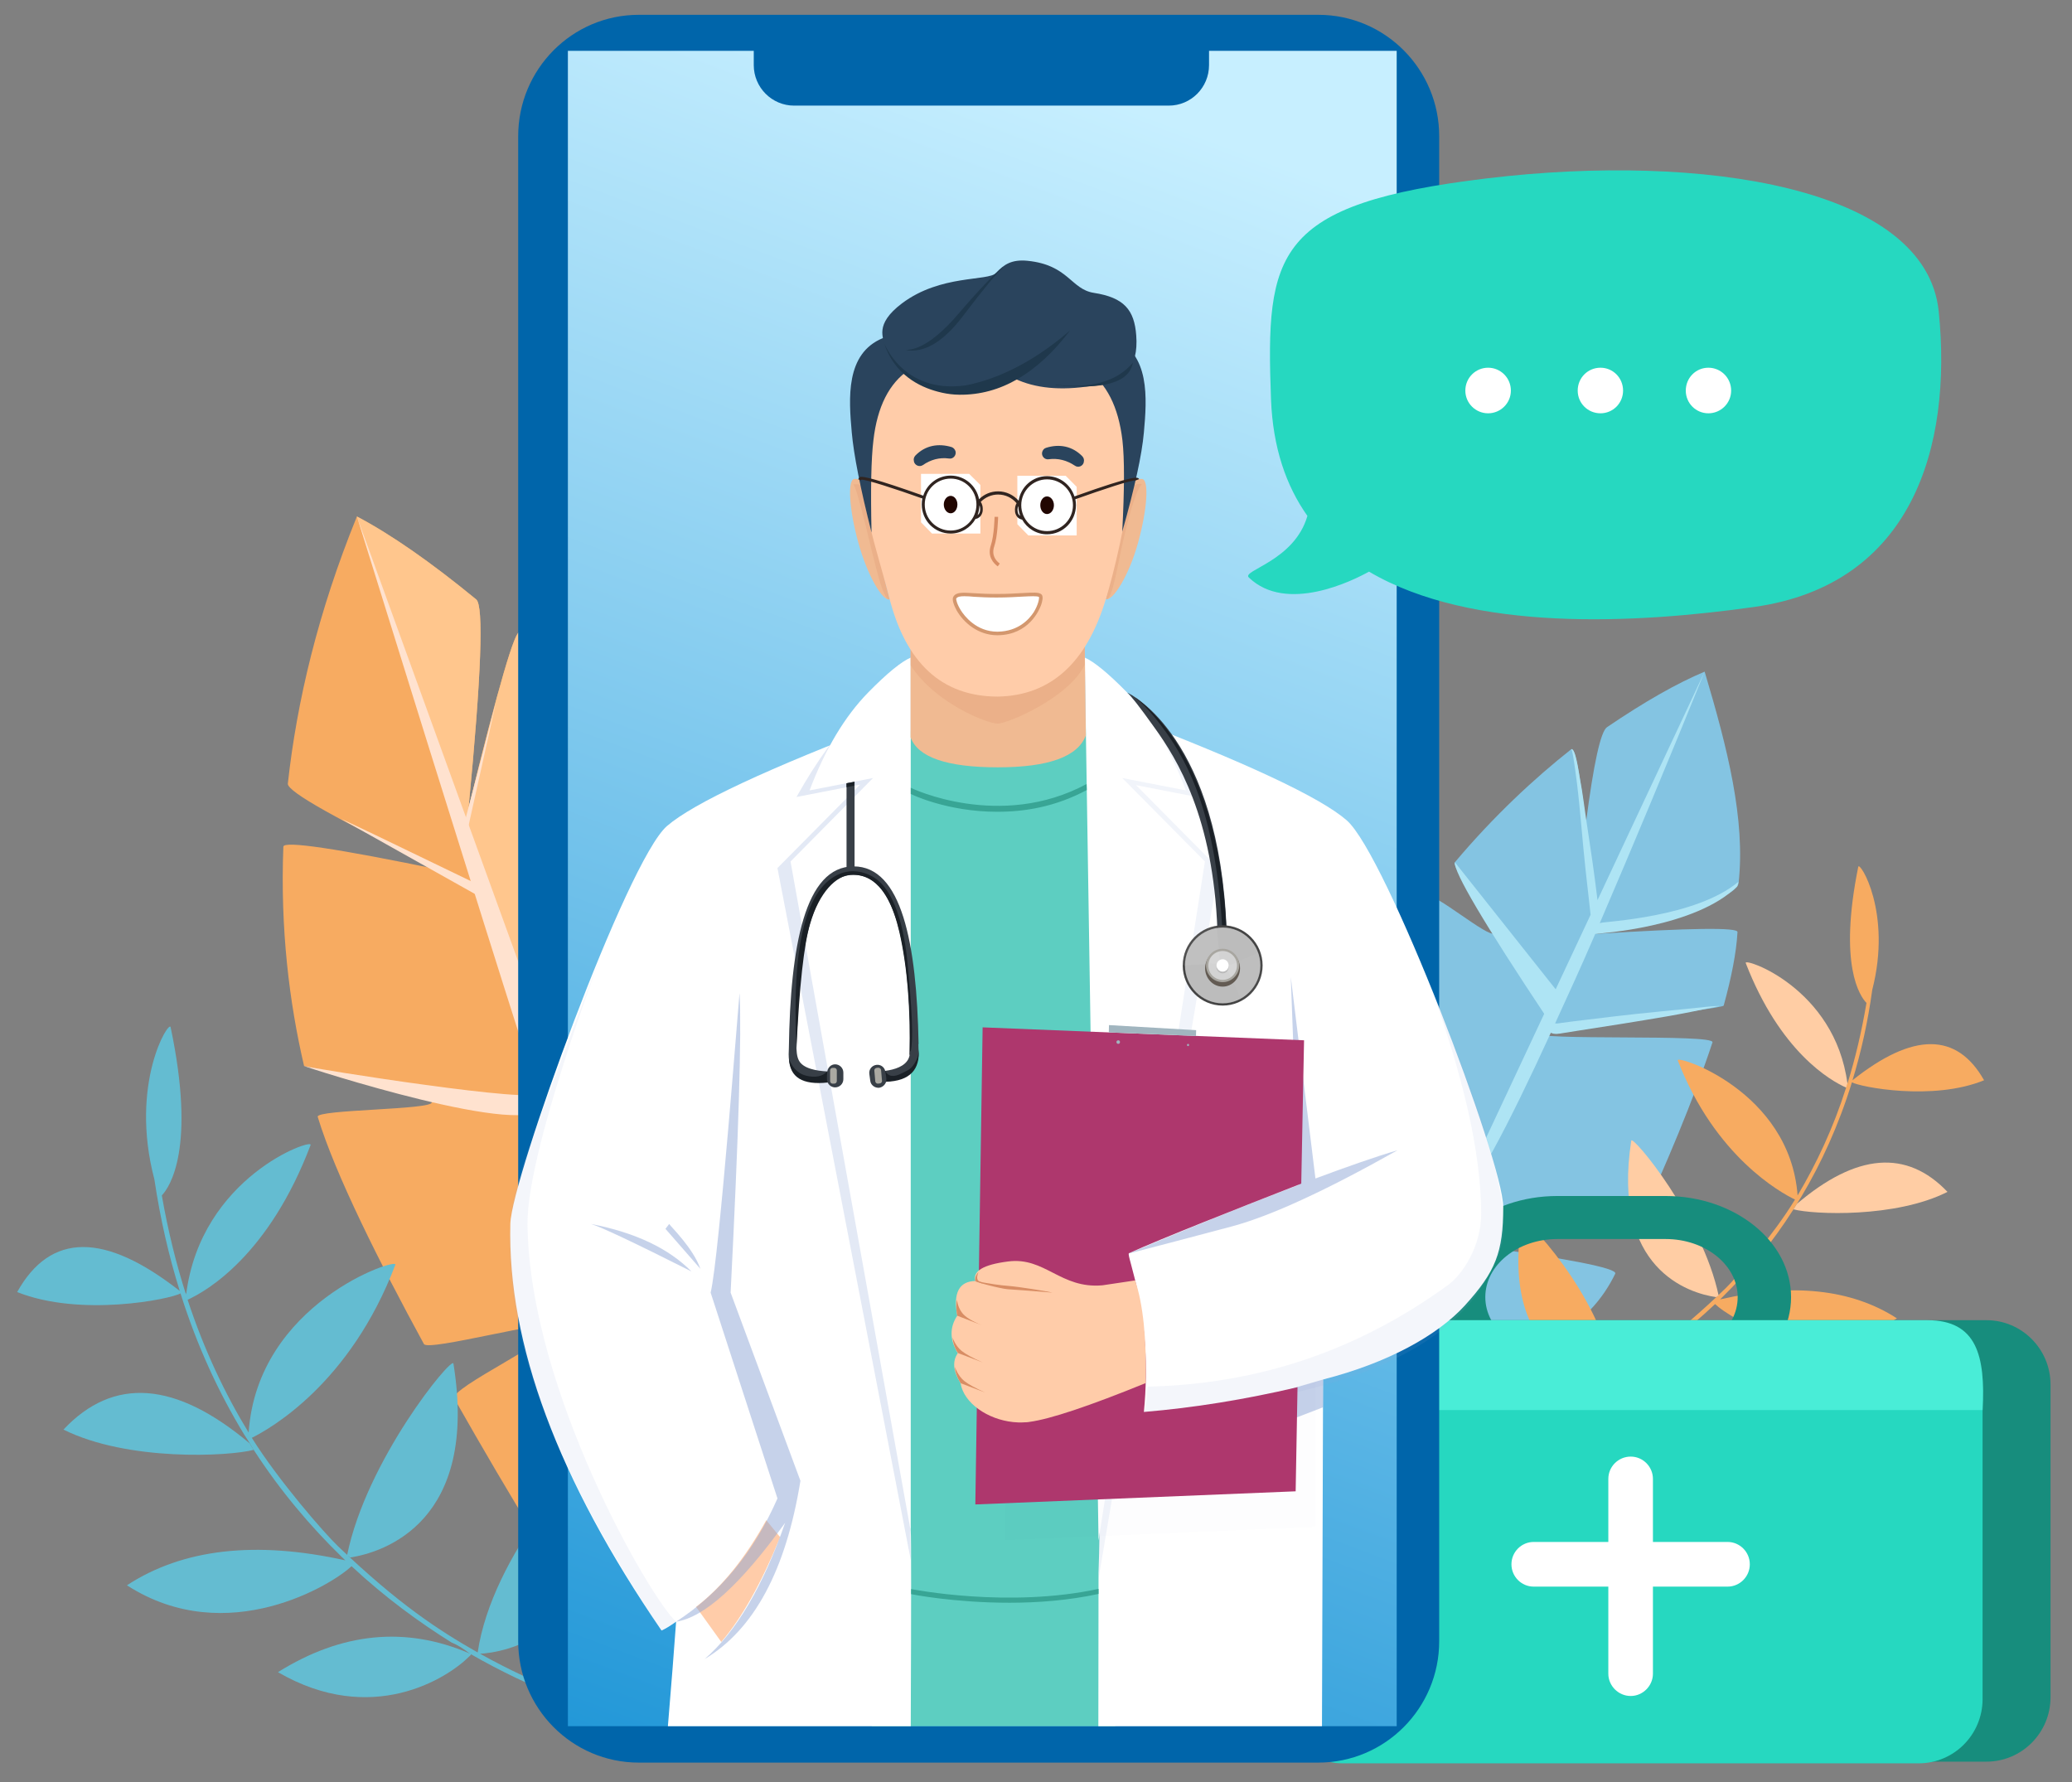 <svg width="143" height="123" viewBox="0 0 143 123" fill="none" xmlns="http://www.w3.org/2000/svg">
<rect x="0" y="0" width="143" height="123" fill="#808080" stroke="none"/>
<path d="M119.991 60.943C119.888 61.815 116.59 62.985 110.097 64.452C116.667 64.038 119.94 63.995 119.914 64.323C119.837 65.747 119.489 67.482 118.961 69.398C118.896 69.644 106.065 71.016 105.988 71.275C105.807 71.858 118.381 71.327 118.188 71.936C116.848 75.988 114.928 80.507 113.073 84.533C112.901 84.896 108.839 85.332 100.886 85.841C108.126 86.834 111.656 87.52 111.476 87.9C109.917 91.124 105.807 95.422 93.221 94.166L82.605 89.764C84.112 81.776 94.535 67.184 98.515 61.876C98.838 61.448 102.793 64.814 103.128 64.4C103.424 64.038 100.1 59.869 100.409 59.506C103.102 56.308 105.91 53.706 108.435 51.712C108.684 51.513 109.024 53.209 109.453 56.8C109.985 52.683 110.471 50.477 110.909 50.184C113.503 48.423 115.748 47.146 117.647 46.352C119.231 51.66 120.468 56.554 119.991 60.943Z" fill="#84C4E2"/>
<path d="M100.512 82.902L109.775 63.131C109.749 62.898 109.723 62.665 109.698 62.432C109.608 61.63 109.517 60.814 109.427 60.011C109.208 58.03 109.079 56.036 108.835 54.055C108.637 52.476 108.504 51.694 108.435 51.712C108.731 51.582 108.95 53.227 109.054 53.822C109.234 54.754 109.324 55.57 109.466 56.515C109.749 58.38 110.033 60.244 110.252 62.121L117.646 46.352C115.139 52.532 112.725 58.319 110.406 63.714C110.432 63.705 110.458 63.697 110.484 63.688C110.754 63.597 117.054 63.313 119.978 60.853L119.901 61.163C117.015 64.025 110.342 64.413 110.097 64.452C108.912 67.184 108.512 68.025 107.327 70.628C107.469 70.654 107.662 70.602 107.791 70.589C108.057 70.555 108.324 70.52 108.59 70.485C109.517 70.373 110.445 70.261 111.372 70.149C113.524 69.89 115.688 69.709 117.84 69.475C118.175 69.441 118.458 69.424 118.69 69.424C117.273 69.726 116.096 69.959 115.16 70.123C113.047 70.485 110.934 70.822 108.809 71.146C108.508 71.198 108.212 71.245 107.92 71.288C107.611 71.34 107.289 71.405 107.031 71.275C104.145 77.568 101.53 82.63 100.512 82.902Z" fill="#AEE4F4"/>
<path d="M99.507 86.022L99.649 85.323L113.073 84.533C111.02 84.956 106.499 85.453 99.507 86.022Z" fill="#4E9DC4"/>
<path d="M100.409 59.506L107.559 68.517L106.747 70.227C102.427 63.736 100.315 60.162 100.409 59.506Z" fill="#AEE4F4"/>
<path d="M24.632 35.644C26.977 36.878 29.721 38.786 32.864 41.367C33.397 41.798 33.221 46.597 32.336 55.764C34.389 47.392 35.57 43.348 35.879 43.633C38.984 46.572 42.436 50.417 45.618 55.052C45.824 55.35 43.158 59.415 43.364 59.726C48.414 67.339 55.577 73.243 56.659 84.611C57.157 89.246 57.153 91.413 56.646 91.111C56.131 90.808 49.552 95.759 36.91 105.961C35.226 103.225 33.375 100.079 31.357 96.523C30.958 95.811 38.661 92.263 38.249 91.512C37.953 90.994 29.553 93.286 29.257 92.755C26.217 87.175 23.138 81.063 21.927 77.076C21.772 76.558 29.94 76.597 29.798 76.066C29.686 75.643 26.749 74.81 20.986 73.567C19.968 69.204 19.337 64.128 19.556 58.431C19.573 58.008 23.236 58.552 30.545 60.063C23.365 56.619 19.805 54.625 19.865 54.081C20.484 48.436 21.94 42.26 24.632 35.644Z" fill="#F7AB61"/>
<path d="M24.632 35.644C26.977 36.878 29.721 38.786 32.864 41.367C33.397 41.798 33.221 46.597 32.336 55.764C34.389 47.392 35.57 43.348 35.879 43.633C38.984 46.572 42.436 50.417 45.618 55.052C45.837 55.363 44.188 57.991 44.394 58.302C49.432 65.915 55.577 73.256 56.659 84.611C57.157 89.246 57.153 91.413 56.646 91.111C56.131 90.808 50.51 87.136 39.782 80.092L24.632 35.644Z" fill="#FFC68D"/>
<path d="M42.385 84.611C41.096 84.145 40.414 84.689 37.45 76.273C36.935 78.785 21.025 73.619 20.986 73.567C21.514 73.735 37.45 76.273 37.141 75.405C36.325 73.084 32.156 59.83 24.632 35.644L42.385 84.611Z" fill="#FFE2CF"/>
<path d="M23.563 56.528C23.649 56.537 26.693 57.995 32.697 60.904L33.122 61.888L23.563 56.528Z" fill="#FFE2CF"/>
<path d="M32.04 58.315L31.924 57.292L34.243 48.423L32.04 58.315Z" fill="#FFE2CF"/>
<path d="M55.744 118.235C54.842 119.103 52.949 119.608 50.411 119.608C47.203 119.608 42.952 118.818 38.327 116.979C36.716 116.345 34.668 115.413 32.401 114.105C32.027 113.807 31.615 113.535 31.164 113.354C28.948 111.969 26.577 110.247 24.259 108.085C23.047 109.276 15.691 113.872 8.76 109.405C12.617 106.885 17.641 106.311 23.833 107.683C23.747 107.605 23.666 107.528 23.589 107.45C23.571 107.45 23.563 107.45 23.563 107.45C23.563 107.441 23.563 107.433 23.563 107.424C21.437 105.353 19.363 102.919 17.508 100.057C17.418 99.889 16.838 98.957 16.825 98.957C15.112 96.134 13.604 92.91 12.458 89.259C11.762 89.66 5.565 90.916 1.185 89.168C3.478 85.051 7.219 85.025 12.406 89.091C11.659 86.708 11.066 84.145 10.654 81.387C8.915 74.771 11.672 70.369 11.775 70.887C13.54 79.264 11.711 81.918 11.169 82.501C11.595 84.948 12.162 87.226 12.844 89.363C12.844 89.311 12.844 89.272 12.857 89.22C12.866 89.281 12.879 89.341 12.896 89.401C12.921 89.496 12.952 89.591 12.986 89.686C12.969 89.695 12.956 89.699 12.947 89.699C14.081 93.143 15.524 96.186 17.16 98.866C17.765 89.906 27.479 86.76 27.286 87.278C24.168 95.513 18.603 98.62 17.379 99.228C19.208 102.155 22.378 105.806 23.344 106.725C27.505 110.7 30.275 112.513 32.967 114.04C33.972 107.217 40.607 100.238 40.697 100.782C42.681 113.108 34.449 114.053 33.135 114.131C35.157 115.257 36.987 116.086 38.443 116.669C44.729 119.155 53.039 120.372 55.512 118.002L55.744 118.235Z" fill="#64BCD1"/>
<path d="M32.388 114.312C30.893 115.814 25.663 119.167 19.183 115.4C23.589 112.646 27.994 112.215 32.401 114.105C32.413 114.118 32.671 114.066 32.388 114.312Z" fill="#64BCD1"/>
<path d="M12.947 89.699C12.909 89.596 12.883 89.388 12.844 89.362C13.849 81.193 21.63 78.526 21.437 79.018C18.564 86.605 14.287 89.091 12.947 89.699Z" fill="#64BCD1"/>
<path d="M17.237 99.617C17.246 99.643 17.336 99.79 17.508 100.057C15.807 100.51 8.825 100.873 4.38 98.659C7.833 94.99 12.118 95.31 17.237 99.617Z" fill="#64BCD1"/>
<path d="M24.155 107.489C24.078 107.424 24.001 107.36 23.949 107.36C25.276 100.769 31.202 93.571 31.293 94.101C33.057 105.003 26.526 107.126 24.155 107.489Z" fill="#64BCD1"/>
<path d="M93.117 98.219C95.14 100.122 101.865 99.086 106.928 97.04C108.113 96.561 109.582 95.875 111.218 94.956C110.149 94.904 103.475 94.179 105.021 84.197C105.086 83.743 110.496 89.35 111.347 94.878C113.524 93.622 115.753 92.133 119.102 88.897C119.875 88.146 122.426 85.181 123.882 82.785C122.89 82.306 118.368 79.82 115.791 73.178C115.637 72.764 123.521 75.25 124.062 82.501C125.363 80.312 126.523 77.852 127.412 75.056C127.403 75.047 127.394 75.043 127.386 75.043C127.412 74.965 127.433 74.888 127.45 74.81C127.467 74.758 127.48 74.71 127.489 74.667C127.489 74.702 127.493 74.741 127.502 74.784C128.043 73.049 128.481 71.198 128.816 69.216C128.365 68.75 126.871 66.614 128.249 59.817C128.339 59.402 130.594 62.95 129.215 68.31C128.906 70.55 128.442 72.622 127.85 74.551C132.024 71.228 135.051 71.228 136.932 74.551C133.402 76.001 128.378 75.017 127.811 74.693C126.896 77.658 125.698 80.274 124.333 82.565C124.32 82.578 123.856 83.329 123.779 83.459C122.297 85.789 120.635 87.783 118.922 89.466C118.922 89.475 118.922 89.479 118.922 89.479C118.922 89.479 118.918 89.479 118.909 89.479C118.84 89.548 118.776 89.613 118.716 89.673C123.714 88.525 127.781 88.961 130.916 90.981C125.338 94.645 119.36 90.968 118.368 89.997C116.5 91.771 114.593 93.182 112.802 94.308C112.442 94.464 112.107 94.684 111.811 94.93C111.811 94.93 111.806 94.926 111.798 94.917C109.981 95.992 108.332 96.756 107.031 97.286C103.295 98.801 99.855 99.462 97.253 99.487C95.204 99.5 93.671 99.112 92.924 98.413L93.117 98.219Z" fill="#F7AB61"/>
<path d="M111.965 95.008C112.133 94.917 112.313 94.826 112.519 94.814C112.661 94.814 112.687 94.645 112.609 94.58C112.695 94.52 112.785 94.451 112.88 94.373C112.888 94.365 112.897 94.356 112.906 94.347C117.449 93.683 120.652 94.196 122.516 95.888C117.299 98.983 113.034 96.302 111.811 95.098C111.862 95.072 111.914 95.042 111.965 95.008Z" fill="#FFCDA4"/>
<path d="M120.481 66.459C120.326 66.057 126.639 68.168 127.502 74.784C127.463 74.797 127.45 74.965 127.412 75.056C126.317 74.577 122.851 72.583 120.481 66.459Z" fill="#FFCDA4"/>
<path d="M123.998 83.096C128.12 79.583 131.59 79.302 134.407 82.254C130.826 84.067 125.157 83.821 123.779 83.459C123.916 83.243 123.989 83.126 123.998 83.109C123.998 83.109 123.998 83.105 123.998 83.096Z" fill="#FFCDA4"/>
<path d="M112.583 78.72C112.661 78.293 117.492 84.093 118.613 89.415C118.574 89.415 118.51 89.466 118.445 89.518C116.526 89.246 111.218 87.563 112.583 78.72Z" fill="#FFCDA4"/>
<path d="M137.1 121.575H97.356C94.908 121.575 92.924 119.582 92.924 117.135V95.551C92.924 93.104 94.908 91.11 97.356 91.11H137.1C139.534 91.11 141.518 93.104 141.518 95.551V117.135C141.518 119.582 139.534 121.575 137.1 121.575Z" fill="#178D7D"/>
<path d="M132.41 121.692H92.667C90.232 121.692 88.248 119.711 88.248 117.251V95.681C88.248 93.234 90.232 91.24 92.667 91.24H132.41C134.858 91.24 136.829 93.234 136.829 95.681V117.251C136.829 119.711 134.858 121.692 132.41 121.692Z" fill="#26D8C0"/>
<path fill-rule="evenodd" clip-rule="evenodd" d="M114.954 96.491H107.482C102.702 96.491 98.825 93.367 98.825 89.515C98.825 85.664 102.702 82.539 107.482 82.539H114.954C119.721 82.539 123.611 85.664 123.611 89.515C123.611 93.367 119.721 96.491 114.954 96.491ZM107.482 85.508C104.738 85.508 102.509 87.304 102.509 89.515C102.509 91.726 104.738 93.522 107.482 93.522H114.954C117.698 93.522 119.927 91.726 119.927 89.515C119.927 87.304 117.698 85.508 114.954 85.508H107.482Z" fill="#178D7D"/>
<path d="M88.248 97.312C88.248 93.894 91.005 91.11 94.406 91.11H133.016C136.43 91.11 137.035 93.57 136.829 97.312H88.248Z" fill="#49EDD7"/>
<path d="M120.764 107.955C120.764 108.81 120.068 109.496 119.231 109.496H114.078V115.503C114.078 116.345 113.382 117.044 112.545 117.044C111.695 117.044 110.999 116.345 110.999 115.503V109.496H105.846C105.008 109.496 104.313 108.81 104.313 107.955C104.313 107.1 105.008 106.414 105.846 106.414H110.999V102.064C110.999 101.209 111.695 100.523 112.545 100.523C113.382 100.523 114.078 101.209 114.078 102.064V106.414H119.231C120.068 106.414 120.764 107.1 120.764 107.955Z" fill="white"/>
<path d="M90.992 121.641H44.085C39.486 121.641 35.763 117.886 35.763 113.264V9.4C35.763 4.778 39.486 1.023 44.085 1.023H90.992C95.591 1.023 99.327 4.778 99.327 9.4V113.264C99.327 117.886 95.591 121.641 90.992 121.641Z" fill="#0065AA"/>
<path d="M39.193 3.509C48.728 3.509 58.266 3.509 67.808 3.509C67.808 42.049 67.808 80.589 67.808 119.129C58.266 119.129 48.728 119.129 39.193 119.129C39.193 80.589 39.193 42.049 39.193 3.509ZM67.808 3.509C77.337 3.509 86.865 3.509 96.393 3.509C96.393 42.049 96.393 80.589 96.393 119.129C86.865 119.129 77.337 119.129 67.808 119.129C67.808 80.589 67.808 42.049 67.808 3.509Z" fill="url(#paint0_linear_469_341)"/>
<path d="M80.66 7.289H54.804C53.271 7.289 52.021 6.034 52.021 4.493V2.654H83.442V4.493C83.442 6.034 82.206 7.289 80.66 7.289Z" fill="#0065AA"/>
<path d="M121.086 41.885C112.931 43.037 101.62 43.658 94.483 39.45C93.388 40.059 88.789 42.364 86.186 39.852C85.684 39.36 89.33 38.725 90.232 35.605C88.763 33.534 87.848 30.892 87.719 27.565C87.346 17.427 87.913 14.061 102.702 12.3C117.492 10.539 132.925 12.909 133.802 21.493C134.755 30.905 131.934 40.344 121.086 41.885Z" fill="#26D8C0"/>
<path d="M104.274 26.956C104.274 27.824 103.565 28.523 102.702 28.523C101.839 28.523 101.131 27.824 101.131 26.956C101.131 26.076 101.839 25.377 102.702 25.377C103.565 25.377 104.274 26.076 104.274 26.956Z" fill="white"/>
<path d="M112.017 26.956C112.017 27.824 111.321 28.523 110.458 28.523C109.582 28.523 108.886 27.824 108.886 26.956C108.886 26.076 109.582 25.377 110.458 25.377C111.321 25.377 112.017 26.076 112.017 26.956Z" fill="white"/>
<path d="M119.476 26.956C119.476 27.824 118.767 28.523 117.904 28.523C117.041 28.523 116.345 27.824 116.345 26.956C116.345 26.076 117.041 25.377 117.904 25.377C118.767 25.377 119.476 26.076 119.476 26.956Z" fill="white"/>
<path d="M62.572 50.443C62.74 50.197 68.743 53.227 75.494 49.265C79.986 46.623 80.917 59.208 78.289 87.019L77.748 108.667L76.975 119.129H60.163L56.723 86.217C59.059 64.862 61.009 52.938 62.572 50.443Z" fill="#5DCEC1"/>
<path d="M103.746 83.29C103.746 86.424 103.231 87.744 101.092 90.101C99.198 92.172 95.771 94.063 91.314 95.202L91.237 119.129H75.803L75.816 108.538C76.048 102.228 75.94 83.752 75.494 53.11L77.555 49.407C85.98 52.618 91.108 55.018 92.937 56.606C95.681 58.975 103.746 80.157 103.746 83.29Z" fill="white"/>
<path d="M62.856 105.676C62.89 106.074 62.89 110.558 62.856 119.129H46.095C46.335 116.246 46.524 113.842 46.662 111.917C46.232 112.219 45.897 112.422 45.657 112.526C38.494 102.09 35.016 92.733 35.222 84.456C35.299 81.335 43.274 59.39 46.031 57.007C47.86 55.428 52.987 53.032 61.413 49.822V90.515C61.361 90.601 61.288 90.722 61.194 90.878C61.915 97.325 62.817 105.327 62.856 105.676Z" fill="white"/>
<path d="M88.08 79.808L85.259 81.491C85.195 81.53 85.104 81.53 85.04 81.491L82.064 79.808C81.987 79.769 81.948 79.691 81.948 79.613V73.334C81.948 73.217 82.051 73.114 82.167 73.114H87.964C88.093 73.114 88.183 73.217 88.183 73.334V79.626C88.183 79.691 88.145 79.769 88.08 79.808Z" fill="#D5E1ED"/>
<path d="M88.08 79.808L85.259 81.491C85.195 81.53 85.104 81.53 85.04 81.491L82.064 79.808C81.987 79.769 81.948 79.691 81.948 79.614V74.603C81.948 74.486 82.051 74.383 82.167 74.383H87.964C88.093 74.383 88.183 74.486 88.183 74.603V79.626C88.183 79.691 88.145 79.769 88.08 79.808Z" fill="#B8DDFF"/>
<g opacity="0.5">
<g opacity="0.5">
<path opacity="0.5" d="M75.816 108.952V89.065V45.873C76.168 46.529 76.992 47.513 78.289 48.825C79.904 50.482 81.407 52.554 82.798 55.039L78.405 54.185L84.112 59.947L79.822 85.272L76.782 85.725L78.701 91.849L75.816 108.952Z" fill="#8FA7D7"/>
</g>
</g>
<g opacity="0.5">
<path opacity="0.5" d="M61.954 45.834L62.856 107.657L53.657 59.907L59.364 54.146L54.971 55.001C56.363 52.515 57.866 50.443 59.48 48.786C60.777 47.474 61.602 46.49 61.954 45.834Z" fill="#8FA7D7"/>
</g>
<path d="M75.816 106.311L74.862 45.381C75.515 45.666 76.49 46.468 77.787 47.789C79.41 49.438 80.763 51.69 81.845 54.547L77.452 53.693L83.159 59.454L79.075 85.517L76.975 85.996L78.508 89.091L75.816 106.311Z" fill="white"/>
<path d="M54.559 59.454L60.253 53.693L55.873 54.547C56.955 51.69 58.304 49.438 59.918 47.789C61.215 46.468 62.194 45.666 62.855 45.381V105.677L54.559 59.454Z" fill="white"/>
<path d="M69.671 110.609C65.844 110.609 62.92 110.027 62.881 110.014V109.664C62.946 109.677 69.606 110.998 75.816 109.651V110.001C73.716 110.454 71.603 110.609 69.671 110.609Z" fill="#38A595"/>
<path d="M68.82 56.023C65.368 56.023 62.894 54.819 62.856 54.793V54.366C62.907 54.405 69.026 57.318 74.991 54.107L75.004 54.522C72.827 55.687 70.727 56.023 68.82 56.023Z" fill="#38A595"/>
<path opacity="0.5" d="M40.787 84.469C43.828 85.056 46.138 86.148 47.718 87.744C43.776 85.759 41.466 84.667 40.787 84.469Z" fill="#8FA7D7"/>
<path d="M52.884 104.913L53.838 106.078C52.558 109.237 51.205 111.65 49.779 113.315L48.04 110.894C49.818 109.53 51.433 107.537 52.884 104.913Z" fill="#FFCCA9"/>
<path opacity="0.5" d="M46.185 84.469C46.301 84.663 47.834 86.126 48.337 87.563L45.927 84.805L46.185 84.469Z" fill="#8FA7D7"/>
<path opacity="0.5" d="M50.424 89.207L55.242 102.194C54.245 108.357 52.043 112.457 48.633 114.494C50.797 112.629 52.648 109.496 54.185 105.094C51.119 109.349 48.611 111.624 46.662 111.917C49.702 109.94 52.034 107.105 53.657 103.411L49.045 89.207C49.638 86.799 51.029 68.336 51.042 68.556C51.188 71.293 50.982 78.176 50.424 89.207Z" fill="#8FA7D7"/>
<path opacity="0.5" d="M91.314 97.118L89.433 97.843L89.085 95.85L91.314 95.202V97.118Z" fill="#8FA7D7"/>
<path opacity="0.5" d="M96.454 79.38C91.516 82.16 87.719 83.908 85.066 84.624C82.412 85.332 80.003 85.966 77.838 86.527C81.909 84.81 85.834 83.226 89.613 81.776L89.085 67.43L90.786 81.335H90.773C92.924 80.533 94.947 79.821 96.454 79.38Z" fill="#8FA7D7"/>
<path opacity="0.1" d="M103.733 83.744C103.87 85.22 103.643 86.424 103.05 87.356C100.474 93.243 92.422 96.635 78.895 97.533C79.041 97.343 79.144 96.73 79.204 95.694C86.848 95.53 93.766 93.187 99.958 88.664C100.912 87.965 102.239 86.035 102.226 83.705C102.2 79.527 100.997 74.219 98.618 67.779C101.053 73.722 103.359 79.575 103.733 83.744Z" fill="#8FA7D7"/>
<path opacity="0.1" d="M42.127 64.232C42.269 63.856 36.355 79.018 36.407 84.469C36.51 95.927 44.923 110.376 46.662 111.917L45.657 112.526C38.211 101.408 34.732 92.052 35.222 84.456C35.364 82.203 35.634 81.206 42.127 64.232Z" fill="#8FA7D7"/>
<path d="M89.549 95.733L89.42 102.919L67.313 103.825L67.816 70.9L90 71.793L89.807 81.685C85.465 83.381 80.08 85.504 77.916 86.488C77.684 86.592 79.603 90.735 78.946 97.442C82.373 97.157 85.907 96.587 89.549 95.733Z" fill="#AE376D"/>
<path d="M76.524 71.249L76.537 70.744L82.553 71.094L82.541 71.495L76.524 71.249Z" fill="#A1B5BF"/>
<path d="M77.297 71.91C77.297 71.987 77.246 72.039 77.181 72.039C77.104 72.039 77.052 71.987 77.052 71.91C77.052 71.845 77.104 71.793 77.181 71.793C77.246 71.793 77.297 71.845 77.297 71.91Z" fill="#A1B5BF"/>
<path d="M82.064 72.117C82.064 72.156 82.038 72.194 81.999 72.194C81.948 72.194 81.922 72.156 81.922 72.117C81.922 72.078 81.948 72.039 81.999 72.039C82.038 72.039 82.064 72.078 82.064 72.117Z" fill="#A1B5BF"/>
<path d="M78.547 37.444C77.916 39.735 76.808 41.483 76.318 41.354C76.55 40.378 76.816 39.114 77.117 37.56C77.645 34.867 77.722 32.951 78.817 33.054C79.32 33.106 79.178 35.152 78.547 37.444Z" fill="#F0BA92"/>
<g opacity="0.6">
<g opacity="0.6">
<path opacity="0.6" d="M77.71 36.499C77.13 38.803 76.808 41.483 76.318 41.354C76.645 39.964 76.958 38.493 77.259 36.939C77.787 34.246 77.735 33.301 78.83 33.404C78.547 33.603 78.173 34.634 77.71 36.499Z" fill="#D88D64"/>
</g>
</g>
<path d="M58.965 33.054C60.073 32.951 60.163 34.776 60.575 37.495C60.781 38.816 61.056 40.106 61.4 41.367C60.923 41.509 59.867 39.735 59.236 37.444C58.604 35.152 58.475 33.106 58.965 33.054Z" fill="#F0BA92"/>
<g opacity="0.6">
<g opacity="0.6">
<path opacity="0.6" d="M58.888 33.43C59.996 33.327 59.906 33.961 60.434 36.667C60.734 38.221 61.056 39.787 61.4 41.367C60.923 41.509 60.318 38.557 59.738 36.253C59.274 34.388 58.991 33.447 58.888 33.43Z" fill="#D88D64"/>
</g>
</g>
<path d="M74.94 50.754C74.39 52.221 72.363 52.955 68.859 52.955C65.355 52.955 63.349 52.264 62.843 50.883V44.164H74.862L74.94 50.754Z" fill="#F0BA92"/>
<g opacity="0.6">
<g opacity="0.6">
<path opacity="0.6" d="M74.862 45.873C73.78 48.151 69.542 49.938 68.859 49.938C68.163 49.938 64.569 48.566 62.843 45.911V42.403H74.862V45.873Z" fill="#D88D64"/>
</g>
</g>
<path d="M76.318 41.354C74.987 45.765 72.501 48.005 68.859 48.074C65.011 48.065 62.512 45.773 61.361 41.199C60.215 36.667 57.483 29.727 60.769 24.6C62.624 21.687 76.125 20.522 77.722 24.6C79.32 28.666 77.491 37.483 76.318 41.354Z" fill="#FFCCA9"/>
<path d="M71.796 41.108C72.015 41.289 71.332 43.684 68.859 43.71C66.759 43.736 65.716 41.561 65.896 41.25C66.141 40.849 66.965 41.121 68.769 41.121C70.573 41.121 71.552 40.914 71.796 41.108Z" fill="white"/>
<path fill-rule="evenodd" clip-rule="evenodd" d="M68.833 43.84C67.493 43.84 66.501 42.959 66.025 42.131C65.844 41.794 65.677 41.38 65.793 41.186C65.986 40.849 66.437 40.888 67.249 40.94C67.648 40.965 68.163 40.991 68.769 40.991C69.516 40.991 70.096 40.953 70.573 40.927C71.32 40.888 71.693 40.862 71.874 41.017C72.041 41.16 71.912 41.587 71.848 41.768C71.719 42.105 71.01 43.814 68.859 43.84C68.85 43.84 68.842 43.84 68.833 43.84ZM66.553 41.147C66.257 41.147 66.076 41.186 65.999 41.302C65.973 41.367 66.038 41.678 66.321 42.131C66.54 42.48 67.365 43.594 68.833 43.594C68.842 43.594 68.85 43.594 68.859 43.594C70.289 43.568 71.023 42.739 71.345 42.247C71.655 41.742 71.732 41.302 71.706 41.199C71.577 41.121 71.139 41.147 70.585 41.173C70.109 41.199 69.516 41.237 68.769 41.237C68.15 41.237 67.648 41.212 67.236 41.186C66.965 41.16 66.746 41.147 66.553 41.147Z" fill="#D3976E"/>
<path d="M68.859 39.088C68.576 38.881 68.125 38.415 68.382 37.638C68.614 36.965 68.64 35.683 68.64 35.67H68.885C68.885 35.735 68.859 37.004 68.614 37.716C68.421 38.311 68.717 38.687 69.001 38.894L68.859 39.088Z" fill="#D88D64"/>
<path d="M79.075 95.448C75.15 97.045 72.475 97.938 71.049 98.128C70.972 98.141 70.894 98.154 70.817 98.154C70.809 98.154 70.804 98.154 70.804 98.154C70.796 98.154 70.787 98.154 70.779 98.154C70.684 98.162 70.59 98.167 70.495 98.167C70.435 98.167 70.371 98.167 70.302 98.167C70.233 98.167 70.169 98.162 70.109 98.154C70.049 98.154 69.988 98.15 69.928 98.141C68.163 97.96 66.514 96.833 66.295 95.461C65.78 94.632 65.716 93.942 66.102 93.389C65.544 92.466 65.531 91.603 66.064 90.8C65.771 89.229 66.188 88.43 67.313 88.404C67.116 87.723 67.867 87.274 69.568 87.058C72.118 86.721 73.188 88.961 76.086 88.702L78.341 88.366C78.891 90.006 79.135 92.366 79.075 95.448Z" fill="#FFCCA9"/>
<path d="M67.313 88.404C68.292 88.594 69.048 88.707 69.581 88.741C70.366 88.806 72.209 89.104 72.647 89.207C71.058 89.078 70.027 89 69.555 88.974C69.026 88.935 67.094 88.418 67.313 88.404Z" fill="#D88D64"/>
<path d="M66.064 90.8C65.986 90.343 65.982 89.976 66.051 89.699C66.051 89.661 66.064 90.153 66.385 90.58C66.592 90.873 67.055 91.167 67.777 91.46L66.064 90.8Z" fill="#D88D64"/>
<path d="M66.115 93.376C65.9 93.049 65.776 92.695 65.741 92.315C65.741 92.289 65.909 92.859 66.373 93.234C66.656 93.459 67.137 93.722 67.816 94.024L66.115 93.376Z" fill="#D88D64"/>
<path d="M66.308 95.461C66.068 95.09 65.93 94.714 65.896 94.335C65.896 94.309 66.102 94.956 66.566 95.319C66.849 95.543 67.33 95.806 68.009 96.108L66.308 95.461Z" fill="#D88D64"/>
<path d="M67.532 87.796C67.36 88.202 67.429 88.431 67.738 88.482L67.816 88.586L67.313 88.405C67.287 88.172 67.36 87.969 67.532 87.796Z" fill="#D88D64"/>
<g opacity="0.1">
<g opacity="0.1">
<g opacity="0.1">
<path opacity="0.1" d="M64.157 72.713C64.157 72.721 64.153 72.73 64.144 72.738L64.157 73.295C64.195 74.706 62.984 75.185 61.915 75.328C61.851 75.548 61.67 75.716 61.438 75.742C61.129 75.781 60.846 75.561 60.82 75.25L60.756 74.797C60.717 74.486 60.936 74.214 61.245 74.175C61.529 74.137 61.786 74.318 61.851 74.577C62.521 74.486 63.191 74.266 63.448 73.774C63.719 73.217 63.59 72.13 63.564 71.392C63.371 65.488 62.096 61.008 59.364 61.008C56.633 61.008 55.989 65.501 55.796 71.418C55.77 72.182 55.603 73.334 55.899 73.878C56.195 74.421 57.11 74.59 57.857 74.629C57.896 74.357 58.115 74.137 58.398 74.137C58.707 74.137 58.965 74.396 58.965 74.706V75.159C58.965 75.47 58.707 75.729 58.398 75.729C58.166 75.729 57.973 75.587 57.883 75.393C57.561 75.38 57.2 75.354 56.865 75.302C55.925 75.159 55.19 74.81 55.19 73.438L55.203 73.062C55.203 73.053 55.203 73.049 55.203 73.049C55.306 66.291 55.899 60.982 58.875 60.477L58.978 53.952L59.532 53.835L59.416 60.438C62.675 60.503 64.028 65.799 64.157 72.713Z" fill="#0E3368"/>
</g>
</g>
<g opacity="0.1">
<g opacity="0.1">
<path opacity="0.1" d="M88.454 68.44C88.454 69.929 87.256 71.133 85.787 71.133C84.306 71.133 83.108 69.929 83.108 68.44C83.108 67.08 84.112 65.967 85.413 65.773C85.079 58.134 82.631 54.185 81.059 51.997C80.046 50.59 79.423 49.795 79.191 49.614C79.449 49.731 85.491 52.696 86.045 65.76C87.397 65.889 88.454 67.041 88.454 68.44Z" fill="#0E3368"/>
</g>
</g>
<path opacity="0.1" d="M90.786 95.409V105.366L69.349 106.285L69.374 103.734L89.407 102.97L89.523 95.733L90.786 95.409Z" fill="#0E3368"/>
</g>
<path d="M63.384 72.065L63.397 72.622C63.435 74.02 62.224 74.499 61.155 74.655C61.091 74.862 60.91 75.03 60.678 75.069C60.369 75.095 60.086 74.875 60.06 74.577L59.996 74.111C59.957 73.8 60.176 73.528 60.485 73.489C60.769 73.451 61.026 73.632 61.091 73.904C61.761 73.813 62.431 73.593 62.688 73.088C62.959 72.531 62.83 71.444 62.804 70.706C62.611 64.802 61.645 60.374 58.926 60.374C56.195 60.374 55.229 64.815 55.036 70.731C55.01 71.508 54.842 72.648 55.139 73.192C55.435 73.748 56.35 73.904 57.097 73.942C57.136 73.671 57.355 73.451 57.638 73.451C57.947 73.451 58.205 73.709 58.205 74.02V74.473C58.205 74.797 57.947 75.043 57.638 75.043C57.406 75.043 57.213 74.901 57.123 74.706C56.801 74.693 56.44 74.68 56.105 74.629C55.164 74.473 54.43 74.137 54.43 72.751L54.443 72.376C54.546 65.255 55.551 59.791 58.913 59.791C62.224 59.791 63.268 65.073 63.397 72.039C63.397 72.048 63.392 72.056 63.384 72.065Z" fill="#383F47"/>
<path d="M58.978 60.076H58.424V54.055L58.978 53.952V60.076Z" fill="#383F47"/>
<path d="M84.653 64.206C84.164 50.922 78.057 47.918 77.8 47.802C78.032 47.983 78.65 48.777 79.655 50.184C81.252 52.398 83.739 56.412 84.022 64.232L84.653 64.206Z" fill="#383F47"/>
<path d="M84.653 64.452C84.164 51.155 78.044 47.905 77.787 47.789C78.534 48.169 79.414 49.062 80.428 50.469C82.012 52.683 83.945 56.243 84.37 64.374L84.653 64.452Z" fill="#1A2026"/>
<path d="M87.062 66.627C87.062 68.116 85.864 69.32 84.383 69.32C82.901 69.32 81.703 68.116 81.703 66.627C81.703 65.138 82.901 63.934 84.383 63.934C85.864 63.934 87.062 65.138 87.062 66.627Z" fill="#BCBCBC"/>
<path fill-rule="evenodd" clip-rule="evenodd" d="M84.383 69.398C82.863 69.398 81.626 68.155 81.626 66.627C81.626 65.099 82.863 63.856 84.383 63.856C85.903 63.856 87.14 65.099 87.14 66.627C87.14 68.155 85.903 69.398 84.383 69.398ZM84.383 64.012C82.953 64.012 81.781 65.19 81.781 66.627C81.781 68.064 82.953 69.243 84.383 69.243C85.813 69.243 86.985 68.064 86.985 66.627C86.985 65.19 85.813 64.012 84.383 64.012Z" fill="#444444"/>
<g opacity="0.3">
<g opacity="0.3">
<path opacity="0.3" d="M85.71 69.061L85.04 67.637L85.517 66.317L86.985 65.682C87.561 66.951 87.136 68.077 85.71 69.061Z" fill="white"/>
</g>
</g>
<path d="M85.581 66.821C85.581 67.52 85.04 68.09 84.383 68.09C83.713 68.09 83.172 67.52 83.172 66.821C83.172 66.122 83.713 65.552 84.383 65.552C85.04 65.552 85.581 66.122 85.581 66.821Z" fill="#635B53"/>
<g opacity="0.4">
<g opacity="0.4">
<path opacity="0.4" d="M83.958 63.843L84.112 65.475L83.21 66.549L81.6 66.627C81.497 65.203 82.283 64.275 83.958 63.843Z" fill="white"/>
</g>
</g>
<path d="M85.452 66.627C85.452 67.223 84.975 67.702 84.383 67.702C83.79 67.702 83.314 67.223 83.314 66.627C83.314 66.032 83.79 65.553 84.383 65.553C84.975 65.553 85.452 66.032 85.452 66.627Z" fill="#D3D3D3"/>
<path fill-rule="evenodd" clip-rule="evenodd" d="M84.383 67.78C83.751 67.78 83.236 67.262 83.236 66.627C83.236 65.993 83.751 65.475 84.383 65.475C85.014 65.475 85.529 65.993 85.529 66.627C85.529 67.262 85.014 67.78 84.383 67.78ZM84.383 65.63C83.829 65.63 83.391 66.084 83.391 66.627C83.391 67.184 83.829 67.624 84.383 67.624C84.924 67.624 85.375 67.184 85.375 66.627C85.375 66.084 84.924 65.63 84.383 65.63Z" fill="#A8A6A0"/>
<path d="M84.795 66.757C84.795 66.99 84.615 67.171 84.383 67.171C84.151 67.171 83.958 66.99 83.958 66.757C83.958 66.524 84.151 66.329 84.383 66.329C84.615 66.329 84.795 66.524 84.795 66.757Z" fill="#BABABA"/>
<path d="M84.795 66.627C84.795 66.86 84.615 67.055 84.383 67.055C84.151 67.055 83.958 66.86 83.958 66.627C83.958 66.394 84.151 66.2 84.383 66.2C84.615 66.2 84.795 66.394 84.795 66.627Z" fill="white"/>
<path d="M57.574 74.784H57.458C57.367 74.784 57.29 74.706 57.29 74.603V73.865C57.29 73.774 57.367 73.697 57.458 73.697H57.574C57.677 73.697 57.754 73.774 57.754 73.865V74.603C57.754 74.706 57.677 74.784 57.574 74.784Z" fill="#AAA9A2"/>
<path d="M60.717 74.771L60.601 74.784C60.498 74.797 60.421 74.719 60.408 74.629L60.343 73.891C60.331 73.787 60.408 73.71 60.498 73.697L60.614 73.684C60.704 73.684 60.794 73.748 60.807 73.839L60.872 74.59C60.885 74.681 60.807 74.758 60.717 74.771Z" fill="#AAA9A2"/>
<g opacity="0.4">
<g opacity="0.4">
<path opacity="0.4" d="M84.203 66.368L84.048 66.524L83.442 66.485C83.468 66.105 83.692 65.846 84.112 65.708L84.203 66.368Z" fill="white"/>
</g>
</g>
<g opacity="0.4">
<g opacity="0.4">
<path opacity="0.4" d="M84.628 66.835L84.731 66.627L85.311 66.459C85.414 66.822 85.293 67.141 84.95 67.417L84.628 66.835Z" fill="white"/>
</g>
</g>
<path d="M60.15 36.758C59.377 33.694 58.922 31.389 58.785 29.844C58.578 27.513 58.334 24.393 60.936 23.331C62.679 22.623 63.281 23.353 62.74 25.519C61.365 26.443 60.545 28.066 60.279 30.388C60.124 31.656 60.081 33.78 60.15 36.758Z" fill="#2A445D"/>
<path d="M77.465 30.388C77.19 28.066 76.365 26.443 74.991 25.519C74.45 23.353 75.051 22.623 76.795 23.331C79.397 24.393 79.153 27.513 78.946 29.844C78.809 31.389 78.311 33.672 77.452 36.693C77.607 33.758 77.611 31.656 77.465 30.388Z" fill="#2A445D"/>
<path d="M75.326 26.633C73.213 26.969 71.448 26.801 70.031 26.128C69.413 25.843 66.385 27.138 64.994 26.866C62.34 26.374 61.168 24.199 61.116 23.979C60.962 23.318 60.331 22.386 62.25 20.936C64.917 18.929 68.189 19.421 68.743 18.838C69.284 18.243 69.838 17.893 70.907 17.997C73.754 18.282 73.896 19.965 75.494 20.211C77.581 20.535 78.289 21.389 78.418 23.15C78.59 25.377 77.559 26.538 75.326 26.633Z" fill="#2A445D"/>
<path d="M66.476 21.79C65.11 23.594 63.783 24.384 62.495 24.16C62.74 24.108 63.912 24.276 66.154 21.648C67.648 19.904 68.692 18.817 69.284 18.385C68.777 18.851 67.841 19.986 66.476 21.79Z" fill="#1F384C"/>
<path d="M72.814 26.542C75.305 26.836 77.096 26.331 78.186 25.027C77.954 26.391 76.189 26.909 72.891 26.581L72.814 26.542Z" fill="#1F384C"/>
<path d="M73.858 22.8C71.582 25.787 69.039 27.267 66.231 27.241C66.222 27.241 66.218 27.241 66.218 27.241C66.132 27.241 66.02 27.237 65.883 27.228C65.505 27.202 65.123 27.138 64.737 27.034C63.448 26.697 61.696 25.843 61 23.629C60.975 23.564 62.25 27.215 66.656 26.594C68.46 26.244 70.998 25.273 73.858 22.8Z" fill="#1F384C"/>
<path d="M66.205 36.822L67.661 35.359V36.822H66.205Z" fill="white"/>
<path d="M64.324 36.822L63.564 36.045V34.168L65.02 32.705H66.888L67.661 33.469V35.359L66.205 36.822H64.324Z" fill="white"/>
<path d="M65.02 32.705L63.564 34.168V32.705H65.02Z" fill="white"/>
<path d="M72.853 36.952L74.308 35.489V36.952H72.853Z" fill="white"/>
<path d="M70.972 36.952L70.212 36.175V34.297L71.668 32.834H73.548L74.308 33.598V35.489L72.853 36.952H70.972Z" fill="white"/>
<path d="M71.668 32.834L70.212 34.297V32.834H71.668Z" fill="white"/>
<path d="M74.18 32.135C73.639 31.773 73.033 31.605 72.363 31.695C72.093 31.734 71.861 31.475 71.925 31.203C71.964 31.061 72.054 30.944 72.196 30.905C73.097 30.62 74.012 30.776 74.708 31.501C74.798 31.605 74.837 31.747 74.798 31.876V31.902C74.734 32.174 74.412 32.304 74.18 32.135Z" fill="#2A445D"/>
<path d="M72.737 34.867C72.737 35.204 72.518 35.476 72.26 35.476C72.002 35.476 71.796 35.204 71.796 34.867C71.796 34.53 72.002 34.258 72.26 34.258C72.518 34.258 72.737 34.53 72.737 34.867Z" fill="#210601"/>
<path d="M66.076 34.815C66.076 35.152 65.87 35.424 65.612 35.424C65.355 35.424 65.136 35.152 65.136 34.815C65.136 34.492 65.355 34.22 65.612 34.22C65.87 34.22 66.076 34.492 66.076 34.815Z" fill="#210601"/>
<path fill-rule="evenodd" clip-rule="evenodd" d="M78.611 33.068C78.465 33.119 78.392 33.15 78.392 33.158C78.16 33.093 76.112 33.78 74.218 34.453C74.244 34.591 74.257 34.729 74.257 34.867C74.257 35.968 73.368 36.874 72.26 36.874C71.526 36.874 70.882 36.46 70.547 35.864C70.482 35.851 70.418 35.825 70.366 35.799C70.315 35.773 70.263 35.735 70.225 35.696C70.135 35.592 70.083 35.476 70.057 35.346C70.019 35.061 70.083 34.854 70.16 34.725C69.851 34.362 69.4 34.129 68.885 34.129C68.421 34.129 67.996 34.323 67.687 34.634C67.777 34.764 67.854 34.984 67.816 35.294C67.79 35.424 67.738 35.541 67.648 35.644C67.609 35.683 67.558 35.722 67.493 35.761C67.455 35.786 67.39 35.799 67.326 35.812C66.991 36.408 66.347 36.822 65.613 36.822C64.505 36.822 63.616 35.929 63.616 34.815C63.616 34.677 63.629 34.539 63.654 34.401C61.799 33.741 59.738 33.068 59.442 33.106C59.442 33.106 59.433 33.119 59.416 33.145L59.236 33.081C59.248 33.029 59.313 32.925 59.377 32.912C59.596 32.873 60.408 33.029 63.719 34.207C63.976 33.404 64.724 32.822 65.613 32.822C66.579 32.822 67.39 33.521 67.571 34.453C67.906 34.116 68.37 33.909 68.885 33.909C69.452 33.909 69.954 34.168 70.302 34.556C70.444 33.598 71.268 32.86 72.26 32.86C73.149 32.86 73.896 33.456 74.154 34.259C78.457 32.718 78.547 32.925 78.611 33.068ZM67.39 34.815C67.39 33.831 66.592 33.029 65.613 33.029C64.621 33.029 63.822 33.831 63.822 34.815C63.822 35.812 64.621 36.615 65.613 36.615C66.592 36.615 67.39 35.812 67.39 34.815ZM67.635 34.997C67.635 34.958 67.609 34.919 67.597 34.88C67.588 35.113 67.545 35.338 67.468 35.553C67.481 35.541 67.493 35.528 67.506 35.515C67.549 35.48 67.579 35.441 67.597 35.398C67.648 35.282 67.661 35.126 67.635 34.997ZM70.405 35.592C70.328 35.385 70.285 35.165 70.276 34.932C70.263 34.971 70.237 35.01 70.237 35.048C70.212 35.178 70.225 35.32 70.276 35.45C70.293 35.493 70.323 35.532 70.366 35.566C70.379 35.579 70.392 35.592 70.405 35.592ZM74.051 34.867C74.051 33.883 73.252 33.081 72.26 33.081C71.281 33.081 70.482 33.883 70.482 34.867C70.482 35.851 71.281 36.654 72.26 36.654C73.252 36.654 74.051 35.851 74.051 34.867Z" fill="#302420"/>
<path d="M63.075 31.85V31.825C63.036 31.695 63.075 31.553 63.165 31.449C63.861 30.724 64.775 30.582 65.677 30.854C65.819 30.905 65.909 31.022 65.948 31.151C66.012 31.423 65.78 31.695 65.497 31.643C64.84 31.553 64.234 31.721 63.693 32.096C63.461 32.252 63.139 32.122 63.075 31.85Z" fill="#2A445D"/>
<path d="M55.912 63.74C56.556 61.552 57.715 60.438 58.707 60.373C59.699 60.322 61.245 60.723 62.07 64.322C62.619 66.731 62.851 69.579 62.765 72.868C63.139 72 62.856 68.893 62.662 66.757C62.521 65.099 62.044 61.461 60.163 60.464C59.596 60.166 58.836 59.972 58.012 60.283C55.633 61.206 54.619 65.211 54.971 72.298C55.169 68.051 55.482 65.198 55.912 63.74Z" fill="#1A2026"/>
<path d="M57.123 74.706C57.063 74.603 57.054 74.348 57.097 73.942C56.762 74.288 56.281 74.387 55.654 74.24C54.701 74.02 54.456 73.036 54.456 73.075C54.508 74.352 55.396 74.896 57.123 74.706Z" fill="#1A2026"/>
<path d="M63.397 72.35C63.397 72.337 63.435 72.79 63.242 73.166C62.907 73.839 62.611 73.865 62.263 74.059C61.688 74.361 61.297 74.309 61.091 73.904C61.168 74.283 61.189 74.534 61.155 74.654C62.778 74.603 63.526 73.835 63.397 72.35Z" fill="#1A2026"/>
<path d="M58.424 54.055L58.978 53.952L58.939 54.224L58.424 54.327V54.055Z" fill="#1A2026"/>
<defs>
<linearGradient id="paint0_linear_469_341" x1="39.193" y1="119.129" x2="80.796" y2="8.388" gradientUnits="userSpaceOnUse">
<stop stop-color="#2398D8"/>
<stop offset="1" stop-color="#C7EFFF"/>
</linearGradient>
</defs>
</svg>

